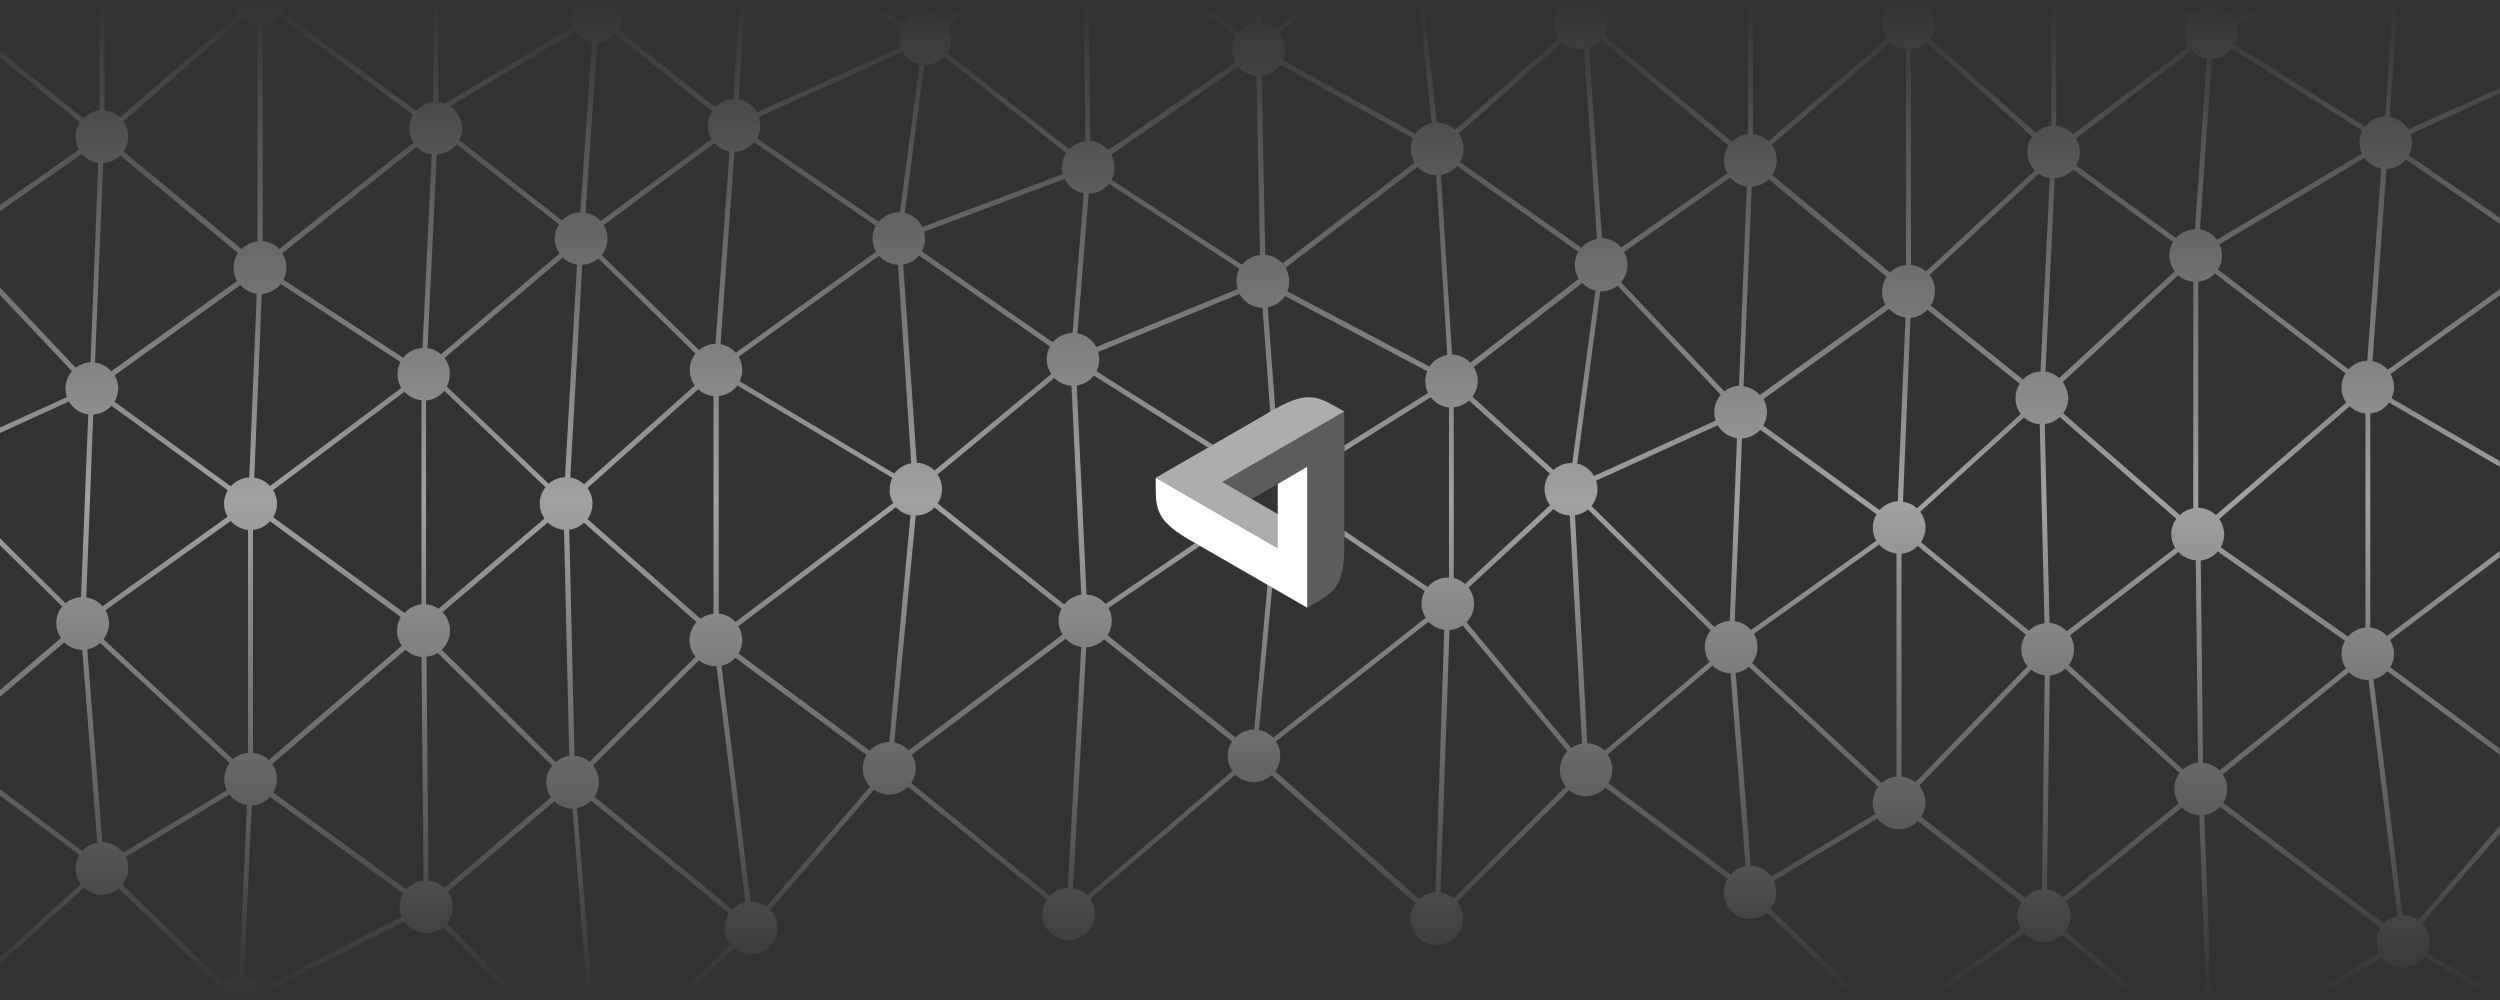 <?xml version="1.0" encoding="utf-8"?>
<!-- Generator: Adobe Illustrator 19.1.0, SVG Export Plug-In . SVG Version: 6.00 Build 0)  -->
<svg version="1.1" id="Layer_1" xmlns="http://www.w3.org/2000/svg" xmlns:xlink="http://www.w3.org/1999/xlink" x="0px" y="0px"
	 viewBox="0 0 1000 400" style="enable-background:new 0 0 1000 400;" xml:space="preserve">
<rect x="0" y="0" width="1000" height="400" fill="#333333" stroke="none"/>
<style type="text/css">
	.st0{opacity:0.7;fill:url(#SVGID_1_);}
	.st1{opacity:0.7;fill:url(#SVGID_2_);}
	.st2{fill:#FFFFFF;}
	.st3{opacity:0.6;fill:#FFFFFF;}
	.st4{opacity:0.2;fill:#FFFFFF;}
	.st5{opacity:0.7;}
</style>
<g>
	<linearGradient id="SVGID_1_" gradientUnits="userSpaceOnUse" x1="755.517" y1="400" x2="755.517" y2="399.966">
		<stop  offset="0" style="stop-color:#FFFFFF;stop-opacity:0"/>
		<stop  offset="0.494" style="stop-color:#FFFFFF;stop-opacity:0.761"/>
		<stop  offset="0.5" style="stop-color:#FFFFFF;stop-opacity:0.77"/>
		<stop  offset="1" style="stop-color:#FFFFFF;stop-opacity:0"/>
	</linearGradient>
	<path class="st0" d="M756.2,400c-0.2,0-0.4,0-0.6,0c-0.3,0-0.5,0-0.8,0H756.2z"/>
	<linearGradient id="SVGID_2_" gradientUnits="userSpaceOnUse" x1="500" y1="400" x2="500" y2="-2.061097e-008">
		<stop  offset="0" style="stop-color:#FFFFFF;stop-opacity:0"/>
		<stop  offset="0.494" style="stop-color:#FFFFFF;stop-opacity:0.761"/>
		<stop  offset="0.5" style="stop-color:#FFFFFF;stop-opacity:0.77"/>
		<stop  offset="1" style="stop-color:#FFFFFF;stop-opacity:0"/>
	</linearGradient>
	<path class="st1" d="M1000,398.5l-29.2-17.4c0.6-1.4,1-2.9,1-4.5c0-2.8-1.1-5.4-2.9-7.3l31.1-36v-3.1L967.4,368
		c-1.7-1.2-3.8-1.9-6.1-1.9c-0.1,0-0.2,0-0.3,0l-11.6-94.4c2.2-0.5,4.1-1.6,5.5-3.2l45,33.4v-2.5l-43.8-32.5c1-1.6,1.5-3.4,1.5-5.4
		c0-2-0.6-3.9-1.6-5.5l43.9-33.1v-2.5l-45.1,34c-1.7-1.9-4.1-3.1-6.7-3.4v-85.6c3.1-0.3,5.8-1.9,7.5-4.4l44.3,25.7v-2.3l-43.3-25.1
		c0.6-1.3,1-2.8,1-4.4c0-1.9-0.5-3.7-1.4-5.3l43.8-31.5v-2.5l-44.9,32.3c-1.6-1.8-3.7-3-6.1-3.4l5.6-76.9c3.1-0.1,5.9-1.5,7.8-3.8
		l37.6,25.8v-2.5l-36.5-25c0.8-1.5,1.3-3.2,1.3-5.1c0-1.2-0.2-2.3-0.6-3.4l35.7-16.2v-2.2l-36.6,16.6c-1.6-2.7-4.3-4.6-7.4-5.1
		L959.1,0h-2l-3,46.5c-3.3,0.1-6.1,1.7-8,4.1l-52.2-32.7c0.7-1.4,1.1-3,1.1-4.7c0-1.2-0.2-2.3-0.6-3.4L915.9,0H911l-17.5,7.9
		c-1.7-2.9-4.6-4.9-8.1-5.3V0h-2v2.6c-2.8,0.3-5.3,1.6-7,3.6L867.5,0h-3.5l11.3,7.9c-0.9,1.5-1.4,3.3-1.4,5.2c0,2,0.6,3.9,1.6,5.5
		l-46.3,35.1c-1.7-1.9-4.1-3.1-6.7-3.4V0h-2v50.3c-2.4,0.2-4.5,1.2-6.1,2.8L772,15.5c1.3-1.7,2-3.9,2-6.2c0-1.9-0.5-3.6-1.3-5.1
		l5.9-4.1H775l-3.5,2.4c-0.8-1-1.9-1.8-3-2.4h-10.1c-1.1,0.6-2.2,1.4-3,2.4L751.9,0h-3.6l5.9,4.1c-0.9,1.5-1.3,3.3-1.3,5.1
		c0,2.3,0.7,4.4,2,6.1l-47.5,41.2c-1.7-1.6-3.8-2.6-6.2-2.9V0h-2v53.7c-2.5,0.2-4.7,1.3-6.4,3l-51.2-42.5c0.8-1.5,1.3-3.2,1.3-5
		c0-1.5-0.3-2.9-0.8-4.1l7.7-5.1H646l-5,3.3C640,2,638.8,0.8,637.3,0h-10.1c-0.9,0.5-1.7,1.1-2.4,1.8L622.1,0h-3.6l5,3.4
		c-1.1,1.7-1.8,3.7-1.8,5.9c0,2.3,0.7,4.4,2,6.1L582,51.9c-1.9-1.8-4.4-2.9-7.2-2.9c0,0-0.1,0-0.1,0l-5.3-49h-2l5.3,49.2
		c-2.7,0.6-5,2.1-6.5,4.3L513.1,24c0.6-1.3,0.9-2.7,0.9-4.2c0-2.4-0.8-4.7-2.2-6.5l14-13.3h-2.9l-12.4,11.8
		c-1.6-1.4-3.6-2.3-5.9-2.5V0h-2v9.3c-2.7,0.3-5.1,1.5-6.8,3.4L478.7,0h-3.4l19.1,14.3c-1,1.6-1.5,3.5-1.5,5.5
		c0,1.9,0.5,3.6,1.3,5.1l-50.9,35.2c-1.8-2.1-4.3-3.5-7.2-3.7L435.5,0h-2l0.7,56.5c-2.5,0.3-4.8,1.4-6.5,3.2l-48.8-38.5
		c1.1-1.6,1.7-3.6,1.7-5.7c0-2-0.6-3.9-1.5-5.4l13.4-10h-3.4l-11.3,8.4c-1.9-2.1-4.7-3.5-7.8-3.5c-0.1,0-0.1,0-0.2,0L369.3,0h-2
		l0.6,5.2c-2.5,0.5-4.7,2-6.2,4L346.4,0h-3.9l18.2,10.9c-0.7,1.4-1,2.9-1,4.5c0,1.2,0.2,2.3,0.6,3.4l-57.4,26.1
		c-1.6-2.7-4.3-4.6-7.4-5.1L297.9,0h-2l-2.6,39.7c-2.8,0.1-5.4,1.3-7.2,3.2l-38.6-30.8c1.1-1.7,1.7-3.6,1.7-5.7c0-1.5-0.3-3-0.9-4.3
		l3.7-2.1h-4.1l-0.5,0.3c-0.1-0.1-0.1-0.2-0.2-0.3h-18.8l1.3,1c-0.9,1.6-1.5,3.4-1.5,5.3c0,1.6,0.4,3.1,1,4.5l-51.3,30.6
		c-0.8-0.3-1.7-0.5-2.6-0.6V0h-2v40.8c-2.7,0.3-5.1,1.5-6.8,3.5L113.1,5.1c0.9-1.5,1.4-3.3,1.5-5.1H93.5c0.1,2.2,0.8,4.2,1.9,5.8
		L48,47c-1.7-1.6-3.8-2.6-6.2-2.9V0h-2v44.2c-2.5,0.2-4.8,1.4-6.5,3.1L0,20.4V23l31.9,25.8c-1.1,1.7-1.7,3.7-1.7,5.8
		c0,1.9,0.5,3.7,1.4,5.2L0,82v2.5l32.7-22.9c1.6,1.9,4,3.2,6.6,3.6l-3.1,79.7c-2.2,0.1-4.2,0.9-5.9,2.2L0,115v3l28.8,30.5
		c-1.6,1.9-2.6,4.3-2.6,6.9c0,1.2,0.2,2.4,0.6,3.4L0,171v2.2l27.6-12.6c1.6,2.8,4.4,4.7,7.7,5.2l-2.9,73.1c-2.3,0.1-4.5,1-6.2,2.4
		L0,215.3v2.8l24.9,24.5c-1.5,1.8-2.4,4.1-2.4,6.6c0,2.2,0.7,4.3,1.9,6L0,276v2.7l25.7-21.7c1.9,1.8,4.4,2.9,7.2,3l6,77.1
		c-2.4,0.4-4.4,1.6-6,3.3L0,315.7v2.5l31.7,23.7c-1,1.6-1.5,3.5-1.5,5.5c0,2.4,0.8,4.5,2.1,6.3L0,382.9v2.7l33.6-30.5
		c1.9,1.7,4.4,2.8,7.1,2.8c2.6,0,5-1,6.8-2.5l40.4,39.1c-1.2,1.6-2,3.5-2.2,5.6h21c-0.1-1-0.3-2-0.7-2.9l55.7-28.7
		c1.9,2.9,5.1,4.8,8.9,4.8c2.5,0,4.8-0.9,6.7-2.4L206,400h2.9l-30.2-30.6c1.5-1.8,2.4-4.2,2.4-6.7c0-2.2-0.7-4.3-1.9-6l42.6-36.2
		c1.9,1.8,4.4,2.9,7.2,3L235,400h2l-6.2-76.8c2.2-0.4,4.1-1.4,5.6-3l55.2,45.1c-1.1,1.7-1.8,3.7-1.8,5.8c0,2.5,0.9,4.8,2.3,6.6
		L269.5,400h2.9l21.3-20.8c1.8,1.6,4.2,2.5,6.8,2.5c5.8,0,10.5-4.7,10.5-10.5c0-2.8-1.1-5.4-2.9-7.3l41.5-48
		c1.7,1.2,3.8,1.9,6.1,1.9c2.9,0,5.6-1.2,7.5-3.1l55.5,45.1c-1.1,1.7-1.8,3.7-1.8,5.8c0,5.8,4.7,10.5,10.5,10.5
		c5.8,0,10.5-4.7,10.5-10.5c0-2.3-0.7-4.3-1.9-6l58.1-49.7c1.9,1.8,4.5,3,7.3,3c2.8,0,5.3-1.1,7.2-2.8l57.6,51.2
		c-1.3,1.7-2,3.9-2,6.2c0,5.8,4.7,10.5,10.5,10.5c5.8,0,10.5-4.7,10.5-10.5c0-2.5-0.9-4.9-2.4-6.7l44.8-44.7
		c1.8,1.5,4.2,2.4,6.7,2.4c3.1,0,5.9-1.3,7.8-3.5l48.9,36.5c-1,1.6-1.5,3.5-1.5,5.5c0,5.8,4.7,10.5,10.5,10.5c2.6,0,5-1,6.8-2.5
		l36.3,35.1h2.9l-37.8-36.6c1.4-1.8,2.3-4.1,2.3-6.6c0-1.6-0.4-3.2-1-4.5l41.5-25c1.9,2.6,5,4.3,8.5,4.3c3,0,5.7-1.3,7.6-3.3
		l41.5,32.4c-1,1.6-1.7,3.6-1.7,5.7c0,1.9,0.5,3.7,1.4,5.2L768.6,400h3.5l37.6-26.7c1.9,2.2,4.8,3.6,8,3.6c2.8,0,5.4-1.1,7.3-3
		l30.4,26h3.1l-32.2-27.5c1.2-1.7,1.9-3.8,1.9-6c0-2.2-0.6-4.2-1.8-5.8l46.4-37.6c1.8,1.8,4.2,3,6.9,3.1l2.8,73.9h2l-2.8-74
		c2.5-0.3,4.7-1.5,6.3-3.3l64.2,48.4c-1,1.6-1.6,3.5-1.6,5.5c0,1.6,0.4,3.2,1.1,4.6L920.9,400h3.9l28-17.1c1.9,2.6,5,4.2,8.4,4.2
		c3.5,0,6.6-1.7,8.5-4.3l28.7,17.2h1.5V398.5z M952.5,67.4l-5.6,76.9c-3,0.1-5.6,1.3-7.5,3.4l-52.2-39.9c1-1.6,1.6-3.5,1.6-5.6
		c0-1.6-0.4-3.1-1-4.5l58-34.5C947.4,65.4,949.8,66.9,952.5,67.4z M887.7,207.6l52.2-45.1c1.7,1.6,3.8,2.6,6.3,2.9v85.6
		c-2.8,0.3-5.3,1.6-7,3.6l-50.9-35.7c0.9-1.5,1.4-3.3,1.4-5.2C889.6,211.4,888.9,209.3,887.7,207.6z M884.7,23.6
		c3.3-0.1,6.2-1.7,8-4.1l52.2,32.7c-0.7,1.4-1.1,3-1.1,4.7c0,1.6,0.4,3.1,1,4.5l-58,34.5c-1.6-2.2-4-3.7-6.8-4.2L884.7,23.6z
		 M876.7,20.2c1.6,1.7,3.6,2.9,6,3.2L878,91.7c-3,0.1-5.7,1.4-7.6,3.5l-39.9-29c0.9-1.6,1.5-3.4,1.5-5.3c0-2-0.6-3.9-1.6-5.5
		L876.7,20.2z M825.1,152.8l46.2-42.7c1.6,1.5,3.7,2.4,6,2.6v90.6c-2.1,0.4-3.9,1.3-5.4,2.7l-46.6-40.7c1.2-1.7,2-3.8,2-6.1
		C827.2,156.8,826.4,154.6,825.1,152.8z M821.9,71.3c2.9-0.1,5.5-1.5,7.4-3.5l39.9,29c-0.9,1.6-1.5,3.4-1.5,5.3
		c0,2.4,0.8,4.6,2.2,6.4l-46.2,42.7c-1.5-1.3-3.4-2.3-5.5-2.6L821.9,71.3z M815.5,69.5c1.3,0.9,2.8,1.5,4.4,1.7l-3.7,77.4
		c-2.8,0.1-5.2,1.3-7,3.2l-36.9-29.6c1.1-1.7,1.7-3.6,1.7-5.8c0-2.4-0.8-4.6-2.2-6.4L815.5,69.5z M768.1,204.7l41.5-37.7
		c1.7,1.5,3.9,2.5,6.3,2.7l1.9,79.6c-2.4,0.3-4.6,1.4-6.2,3l-43.2-35.4c1.1-1.7,1.8-3.7,1.8-5.9
		C770.2,208.6,769.4,206.5,768.1,204.7z M764.5,19.7c2.4-0.2,4.5-1.2,6.1-2.8l42.3,37.7c-1.3,1.7-2,3.9-2,6.2c0,2.9,1.2,5.5,3,7.4
		l-43.5,40.4c-1.6-1.4-3.7-2.4-6-2.6V19.7z M771,123.9l36.9,29.6c-1.1,1.7-1.7,3.6-1.7,5.8c0,2.4,0.8,4.5,2.1,6.3l-41.5,37.7
		c-1.5-1.4-3.5-2.3-5.6-2.6l3-73.5C766.8,126.9,769.2,125.7,771,123.9z M756.2,16.9c1.7,1.6,3.8,2.6,6.2,2.9V106
		c-2.5,0.2-4.7,1.3-6.4,3l-47.1-39c1.1-1.7,1.8-3.7,1.8-5.9c0-2.3-0.7-4.4-2-6.1L756.2,16.9z M700.7,74.7c2.7-0.2,5.1-1.3,6.8-3
		l47.1,39c-1.1,1.7-1.8,3.7-1.8,5.9c0,1.9,0.5,3.7,1.4,5.3l-50.3,36.1c-1.6-1.9-3.9-3.1-6.5-3.5L700.7,74.7z M750.5,216.3L700.4,252
		c-1.6-1.9-3.9-3.2-6.5-3.5l2.9-73.1c2.9-0.2,5.5-1.5,7.3-3.5l46.5,33.8c-0.9,1.6-1.5,3.4-1.5,5.3
		C749.1,212.9,749.6,214.7,750.5,216.3z M620,202.1l-34,31.5c-1.3-1.1-2.8-2-4.5-2.4v-68.3c2.3-0.2,4.4-1.2,6.1-2.7l32.3,29.2
		c-1.3,1.8-2.1,3.9-2.1,6.3C617.9,198.1,618.7,200.3,620,202.1z M589,158.7c1.3-1.8,2.1-3.9,2.1-6.3c0-2.1-0.6-4-1.6-5.6l43.4-33.6
		c1.4,1.5,3.2,2.6,5.3,3l-9.3,69c-0.1,0-0.3,0-0.4,0c-2.7,0-5.2,1.1-7.1,2.8L589,158.7z M640.1,116.5c0.1,0,0.3,0,0.4,0
		c2.4,0,4.7-0.8,6.5-2.2l41.3,43.6c-1.6,1.9-2.6,4.3-2.6,6.9c0,1.2,0.2,2.4,0.6,3.4l-48.7,22.2c-1.4-2.5-3.8-4.3-6.7-5L640.1,116.5z
		 M639,195.7c0-1.2-0.2-2.4-0.6-3.4l48.7-22.2c1.6,2.8,4.4,4.7,7.7,5.2l-2.9,73.1c-2.3,0.1-4.5,1-6.2,2.4l-49.1-48.4
		C638.1,200.5,639,198.2,639,195.7z M698.7,74.6l-3.1,79.7c-2.2,0.1-4.2,0.9-5.9,2.2l-41.3-43.6c1.6-1.9,2.6-4.3,2.6-6.9
		c0-1.9-0.5-3.7-1.4-5.2L692.1,71C693.8,73,696.1,74.3,698.7,74.6z M640.4,15.9l51,42.3c-1.1,1.7-1.8,3.7-1.8,5.9
		c0,1.9,0.5,3.7,1.4,5.2l-42.5,29.7c-1.9-2.2-4.6-3.6-7.7-3.7l-5.2-76.2C637.5,18.6,639.1,17.4,640.4,15.9z M625,16.9
		c1.9,1.8,4.4,2.9,7.2,2.9c0.5,0,0.9,0,1.4-0.1l5.2,75.9c-2.5,0.4-4.7,1.7-6.2,3.5L584,64.8c0.9-1.5,1.4-3.3,1.4-5.2
		c0-2.3-0.7-4.4-2-6.1L625,16.9z M582.8,66.4l48.5,34.3c-0.9,1.5-1.4,3.3-1.4,5.2c0,2.1,0.6,4,1.6,5.6l-43.4,33.6
		c-1.8-2-4.4-3.2-7.3-3.3l-4.4-71.9C579,69.5,581.2,68.3,582.8,66.4z M567.1,66.7c1.8,2,4.4,3.3,7.4,3.4l4.4,71.9
		c-3,0.5-5.5,2.2-7.1,4.6l-56.9-30.1c0.5-1.2,0.8-2.6,0.8-4c0-2-0.6-3.8-1.5-5.4L567.1,66.7z M512.1,25.8l53.1,29.5
		c-0.6,1.3-0.9,2.7-0.9,4.2c0,2,0.6,3.9,1.6,5.5L513,105.4c-1.7-1.9-4.1-3.2-6.9-3.5l-1.4-71.7C507.8,29.9,510.4,28.2,512.1,25.8z
		 M495.4,26.6c1.8,2.1,4.3,3.5,7.2,3.7l1.4,71.7c-2.9,0.3-5.4,1.8-7.2,3.9l-52.2-34c0.8-1.5,1.2-3.1,1.2-4.9c0-1.9-0.5-3.6-1.3-5.1
		L495.4,26.6z M435.5,77.5c3.3-0.1,6.2-1.6,8.1-4l52.2,34c-0.8,1.5-1.2,3.1-1.2,4.9c0,1.1,0.2,2.2,0.5,3.2l-56.6,23.2
		c-1.5-2.8-4.2-4.9-7.5-5.5L435.5,77.5z M433.5,77.3l-4.5,55.9c-3.2,0.1-6,1.5-7.9,3.7l-52.4-36.4c0.9-1.5,1.3-3.3,1.3-5.1
		c0-0.9-0.1-1.9-0.4-2.7l56.2-21.1C427.3,74.5,430.1,76.7,433.5,77.3z M375,189.8l46.7-38.6c1.8,1.8,4.2,2.9,6.9,3.1l3.9,83.6
		c-2.7,0.4-5.2,1.8-6.8,3.9l-50.6-40.4c1.1-1.7,1.7-3.6,1.7-5.7C376.8,193.5,376.2,191.5,375,189.8z M357.3,201.2l-63.1,47.6
		c-1.7-1.9-4.1-3.1-6.7-3.4v-87c3.1-0.3,5.7-1.9,7.5-4.2l61.9,36.9c-0.6,1.4-1,2.9-1,4.5C355.7,197.7,356.3,199.6,357.3,201.2z
		 M295.9,152.5c0.6-1.4,1-2.9,1-4.5c0-1.9-0.5-3.7-1.4-5.3l56.1-40.4c1.9,2.1,4.6,3.5,7.6,3.6l5.3,79.4c-2.8,0.5-5.2,2-6.8,4.1
		L295.9,152.5z M361.3,105.8c2.5-0.4,4.7-1.7,6.3-3.6l52.4,36.4c-0.9,1.5-1.3,3.3-1.3,5.1c0,2.2,0.7,4.2,1.8,5.9l-46.7,38.6
		c-1.8-1.8-4.4-3-7.1-3.1L361.3,105.8z M369.7,26c0.1,0,0.2,0,0.4,0c3,0,5.7-1.3,7.6-3.3l48.8,38.5c-1.1,1.6-1.7,3.6-1.7,5.7
		c0,0.9,0.1,1.9,0.4,2.7L369,90.8c-1.4-2.8-4-4.9-7.1-5.6L369.7,26z M303.5,46.8L361,20.7c1.4,2.5,3.9,4.3,6.8,5l-7.8,59.2
		c-0.1,0-0.2,0-0.4,0c-3.2,0-6.1,1.5-8.1,3.8l-48.7-33.4c0.8-1.5,1.3-3.2,1.3-5.1C304.1,49,303.9,47.9,303.5,46.8z M293.8,60.7
		c3.1-0.1,5.9-1.5,7.8-3.8l48.7,33.4c-0.8,1.5-1.3,3.2-1.3,5.1c0,1.9,0.5,3.7,1.4,5.3l-56.1,40.4c-1.6-1.8-3.7-3-6.1-3.4L293.8,60.7
		z M291.8,60.6l-5.6,76.9c-2.5,0.1-4.8,1-6.6,2.5l-38.9-38c1.5-1.8,2.3-4.1,2.3-6.6c0-2-0.6-3.8-1.5-5.4l44.3-32.8
		C287.3,59,289.4,60.2,291.8,60.6z M235,195.2l44.3-39.5c1.6,1.5,3.8,2.5,6.1,2.8v87c-1.9,0.2-3.7,0.9-5.2,2L235,207.6
		c1.3-1.7,2-3.9,2-6.2C237,199.1,236.3,197,235,195.2z M177.8,143.2l47.3-40.2c1.5,1.5,3.5,2.5,5.7,2.8l-4.8,85.1
		c-2.5,0.1-4.7,1-6.5,2.6l-40.8-38.9c0.8-1.5,1.2-3.1,1.2-4.9C180,147.2,179.2,145,177.8,143.2z M232.9,105.9c2.4-0.1,4.6-1,6.4-2.5
		l38.9,38c-1.5,1.8-2.3,4.1-2.3,6.6c0,2.3,0.8,4.5,2,6.2l-44.3,39.5c-1.5-1.4-3.4-2.4-5.5-2.7L232.9,105.9z M246.2,13.7l38.6,30.8
		c-1.1,1.7-1.7,3.6-1.7,5.7c0,2,0.6,3.8,1.5,5.4l-44.3,32.8c-1.6-1.7-3.7-2.9-6.1-3.3l4.7-68.2C241.7,16.8,244.3,15.6,246.2,13.7z
		 M230.1,12.6c1.6,2.2,4,3.7,6.7,4.1l-4.7,68.2c-2.9,0.1-5.5,1.3-7.3,3.3L183.7,56c0.7-1.4,1.1-3,1.1-4.7c0-3.7-1.9-6.9-4.8-8.8
		L230.1,12.6z M174.7,61.8c3.2-0.2,6-1.7,7.9-4.1l41,32c-1,1.6-1.7,3.6-1.7,5.7c0,2.2,0.7,4.3,1.9,6l-47.4,40.3
		c-1.5-1.3-3.3-2.2-5.4-2.4L174.7,61.8z M105.1,10.2c2.7-0.3,5.1-1.5,6.8-3.5l53.3,39.2c-0.9,1.6-1.5,3.4-1.5,5.4
		c0,2.1,0.6,4.1,1.7,5.7l-53.7,42.6c-1.7-1.8-4-2.9-6.6-3.2V10.2z M112.3,113.6l47.9,31.2c-0.8,1.5-1.2,3.1-1.2,4.9
		c0,2,0.6,3.9,1.5,5.5L108,194.4c-1.6-1.8-3.8-3-6.3-3.3l3-73.5C107.7,117.3,110.5,115.9,112.3,113.6z M42.2,244.1l50.1-35.7
		c1.7,2,4.2,3.3,6.9,3.6v89.1c-2.3,0.2-4.4,1.2-6,2.6l-51.8-48c1.4-1.8,2.2-4,2.2-6.4C43.6,247.5,43.1,245.7,42.2,244.1z
		 M92.3,194.5l-46.5-33.8c0.9-1.6,1.5-3.4,1.5-5.3c0-1.9-0.5-3.7-1.4-5.3l50.3-36.1c1.6,1.9,3.9,3.1,6.5,3.5l-3,73.5
		C96.7,191.1,94.2,192.5,92.3,194.5z M101.2,212c2.7-0.3,5.1-1.6,6.8-3.5l52.3,38.3c-0.9,1.6-1.5,3.4-1.5,5.4c0,2.3,0.7,4.3,1.9,6.1
		L107.5,304c-1.7-1.6-3.9-2.7-6.3-2.9V212z M109.3,206.9c0.9-1.6,1.5-3.4,1.5-5.4c0-2-0.6-3.9-1.5-5.5l52.5-39.3
		c1.7,1.9,4.1,3.1,6.8,3.4v81.6c-2.7,0.3-5.1,1.6-6.8,3.5L109.3,206.9z M96.8,7.4c1.7,1.6,3.8,2.6,6.2,2.9v86.3
		c-2.5,0.2-4.7,1.3-6.4,3l-47.1-39c1.1-1.7,1.8-3.7,1.8-5.9c0-2.3-0.7-4.4-2-6.1L96.8,7.4z M41.3,65.2c2.7-0.2,5.1-1.3,6.8-3
		l47.1,39c-1.1,1.7-1.8,3.7-1.8,5.9c0,1.9,0.5,3.7,1.4,5.3l-50.3,36.1c-1.6-1.9-3.9-3.1-6.5-3.5L41.3,65.2z M37.3,165.8
		c2.9-0.2,5.5-1.5,7.3-3.5l46.5,33.8c-0.9,1.6-1.5,3.4-1.5,5.3c0,1.9,0.5,3.7,1.4,5.3L41,242.5c-1.6-1.9-3.9-3.2-6.5-3.5L37.3,165.8
		z M40.9,336.8l-6-77.1c2-0.3,3.7-1.2,5.2-2.5l51.8,48c-1.4,1.8-2.2,4-2.2,6.4c0,1.6,0.4,3.2,1,4.5l-41.5,25
		C47.3,338.6,44.3,336.9,40.9,336.8z M89.3,393L49,353.9c1.4-1.8,2.3-4.1,2.3-6.6c0-1.6-0.4-3.2-1-4.5l41.5-25
		c1.6,2.2,4.1,3.8,7,4.2l-3.1,68.4C93.2,390.6,91,391.5,89.3,393z M160.7,366.6L105,395.3c-1.6-2.5-4.3-4.3-7.4-4.7l3.1-68.4
		c2.9-0.1,5.5-1.5,7.3-3.5l53.3,38.7c-0.9,1.6-1.5,3.4-1.5,5.3C159.9,364.1,160.2,365.4,160.7,366.6z M162.6,355.7L109.3,317
		c0.9-1.6,1.5-3.4,1.5-5.3c0-2.3-0.7-4.3-1.9-6.1l53.3-45.7c1.7,1.6,3.9,2.7,6.4,2.9l0.8,89.5C166.7,352.5,164.3,353.8,162.6,355.7z
		 M169,139.2c-3.1,0.1-5.9,1.6-7.7,3.9l-47.9-31.2c0.8-1.5,1.2-3.1,1.2-4.9c0-2.1-0.6-4.1-1.7-5.7l53.7-42.6
		c1.6,1.6,3.7,2.8,6.1,3.1L169,139.2z M170.5,160.2c2.9-0.3,5.5-1.7,7.2-3.9l40.5,38.6c-1.4,1.8-2.3,4-2.3,6.5c0,2.2,0.7,4.3,1.9,6
		l-42.4,36.1c-1.4-1-3.2-1.7-5-1.8V160.2z M220.4,318.9l-42.6,36.2c-1.7-1.6-3.9-2.7-6.4-2.9l-0.8-89.5c1.6-0.2,3.1-0.7,4.5-1.5
		l45.8,45.1c-1.5,1.8-2.4,4.1-2.4,6.6C218.5,315.1,219.2,317.2,220.4,318.9z M222.3,304.8l-45.6-44.9c2.1-1.9,3.3-4.7,3.3-7.7
		c0-2.8-1.1-5.4-3-7.3l42.1-35.9c1.7,1.7,4,2.7,6.5,2.9l2.1,90.4C225.7,302.6,223.8,303.5,222.3,304.8z M235.8,304.7
		c-1.6-1.4-3.7-2.2-6-2.4l-2.1-90.4c2.3-0.3,4.3-1.3,5.9-2.8l45,39.7c-1.7,1.9-2.8,4.4-2.8,7.2c0,2.5,0.9,4.9,2.4,6.7L235.8,304.7z
		 M293,363.8l-55.2-45.1c1.1-1.7,1.8-3.7,1.8-5.8c0-2.5-0.9-4.9-2.4-6.7l42.4-42.1c1.8,1.5,4.2,2.4,6.7,2.4c0.1,0,0.2,0,0.3,0
		l11.6,94.4C296.2,361.3,294.4,362.3,293,363.8z M306.6,362.6c-1.7-1.2-3.8-1.9-6.1-1.9c-0.1,0-0.2,0-0.3,0l-11.6-94.4
		c2.2-0.5,4.1-1.6,5.5-3.2l52.5,38.9c-1,1.6-1.5,3.4-1.5,5.4c0,2.8,1.1,5.4,2.9,7.3L306.6,362.6z M355.7,296.8
		c-3.1,0-5.9,1.4-7.8,3.5l-52.5-38.9c1-1.6,1.5-3.4,1.5-5.4c0-2-0.6-3.9-1.6-5.5l63.1-47.6c1.5,1.6,3.5,2.8,5.8,3.2L355.7,296.8z
		 M357.7,297l8.6-90.8c3,0,5.6-1.2,7.5-3.2l50.8,40.5c-0.7,1.4-1.2,3.1-1.2,4.8c0,2,0.6,3.9,1.6,5.5l-61.6,46.4
		C362,298.6,360,297.4,357.7,297z M427.1,355.2c-2.8,0.1-5.3,1.3-7.1,3.1l-55.5-45.1c1.1-1.7,1.8-3.7,1.8-5.8c0-2-0.6-3.9-1.6-5.5
		l61.6-46.4c1.6,1.7,3.7,2.9,6.2,3.3L427.1,355.2z M434.9,358.1c-1.5-1.5-3.5-2.5-5.7-2.8l5.3-96.4c2.8-0.1,5.3-1.3,7.1-3.2
		l51.2,40.9c-1.1,1.7-1.7,3.6-1.7,5.8c0,2.3,0.7,4.3,1.9,6L434.9,358.1z M503.6,292l5.3-57l-1.9-1.1l-5.3,57.9
		c-2.9,0-5.6,1.2-7.5,3.2l-51.2-40.9c1.1-1.7,1.7-3.6,1.7-5.8c0-1.8-0.5-3.6-1.3-5.1l36.7-24.9l-2-1.1l-35.9,24.4
		c-1.8-2.2-4.5-3.6-7.6-3.8l-3.9-83.6c2.8-0.4,5.2-1.9,6.8-4l45.7,28.8l2-1.1l-46.6-29.4c0.7-1.4,1.1-3,1.1-4.7c0-1.1-0.2-2.1-0.5-3
		l56.6-23.2c1.8,3.2,5.2,5.5,9.2,5.5l3.1,41.7l1.7-1l0,0c0.1-0.1,0.2-0.1,0.3-0.2l-3-40.7c2.9-0.5,5.3-2.2,6.9-4.5l56.9,30.1
		c-0.5,1.2-0.8,2.6-0.8,4c0,1.7,0.4,3.3,1.1,4.7l-33.4,20.9v2.4l34.5-21.6c1.7,2.2,4.3,3.8,7.3,4.1v68c-0.1,0-0.3,0-0.4,0
		c-3.3,0-6.2,1.5-8.1,3.8l-33.3-22.5v2.4l32.1,21.7c-0.8,1.5-1.3,3.2-1.3,5c0,2.1,0.6,4,1.7,5.7l-61,47.9
		C507.7,293.5,505.8,292.4,503.6,292z M574.2,356.9c-2.5,0.2-4.8,1.2-6.5,2.8l-57.6-51.2c1.3-1.7,2-3.9,2-6.2c0-2.1-0.6-4-1.7-5.7
		l61-47.9c1.6,1.7,3.8,2.9,6.3,3.2L574.2,356.9z M626.3,314.6l-44.8,44.7c-1.5-1.2-3.3-2-5.3-2.3l3.6-105c1.9-0.1,3.8-0.8,5.3-1.8
		l41.9,50.3c-1.9,1.9-3,4.5-3,7.4C623.9,310.4,624.8,312.7,626.3,314.6z M628.5,299.2l-41.9-50.3c1.9-1.9,3-4.5,3-7.4
		c0-2.4-0.8-4.6-2.2-6.4l34-31.5c1.8,1.6,4,2.5,6.5,2.6l4.9,91.2C631.3,297.7,629.8,298.3,628.5,299.2z M641.8,300.3
		c-1.8-1.8-4.2-2.9-6.9-3l-4.9-91.2c2-0.3,3.7-1.1,5.2-2.3l49.1,48.4c-1.5,1.8-2.4,4.1-2.4,6.6c0,2.2,0.7,4.3,1.9,6L641.8,300.3z
		 M692.3,349.8l-48.9-36.5c1-1.6,1.5-3.5,1.5-5.5c0-2.2-0.7-4.3-1.9-6l42-35.5c1.9,1.8,4.4,2.9,7.2,3l6,77.1
		C696,346.9,693.9,348.1,692.3,349.8z M749.1,321.1c0,1.6,0.4,3.2,1,4.5l-41.5,25c-1.9-2.5-4.9-4.2-8.3-4.3l-6-77.1
		c2-0.3,3.7-1.2,5.2-2.5l51.8,48C749.9,316.5,749.1,318.7,749.1,321.1z M758.6,310.6c-2.3,0.2-4.4,1.2-6,2.6l-51.8-48
		c1.4-1.8,2.2-4,2.2-6.4c0-1.9-0.5-3.7-1.4-5.3l50.1-35.7c1.7,2,4.2,3.3,6.9,3.6V310.6z M759.1,200.5c-2.9,0.2-5.5,1.5-7.3,3.5
		l-46.5-33.8c0.9-1.6,1.5-3.4,1.5-5.3c0-1.9-0.5-3.7-1.4-5.3l50.3-36.1c1.6,1.9,3.9,3.1,6.5,3.5L759.1,200.5z M766.2,312.9
		c-1.6-1.2-3.5-2.1-5.6-2.3v-89.1c2.5-0.2,4.8-1.4,6.5-3.1l43.2,35.4c-1.1,1.7-1.8,3.7-1.8,5.9c0,2.6,1,5,2.5,6.8L766.2,312.9z
		 M816.8,355.9c-2.7,0.2-5,1.4-6.8,3.2l-41.5-32.4c1-1.6,1.7-3.6,1.7-5.7c0-2.6-1-5-2.5-6.8l44.8-46.3c1.5,1.2,3.4,2,5.4,2.2
		L816.8,355.9z M823.9,166.8l46.6,40.7c-1.2,1.7-2,3.8-2,6.1c0,2.1,0.6,4,1.6,5.6l-43.4,33.3c-1.8-1.9-4.2-3.1-6.9-3.3l-1.9-79.6
		C820.2,169.4,822.3,168.3,823.9,166.8z M871.5,321.4L825.2,359c-1.7-1.7-3.9-2.8-6.4-3.1l1.1-85.7c2.4-0.2,4.5-1.2,6.2-2.7
		l45.7,41.7c-1.3,1.8-2.1,3.9-2.1,6.3C869.8,317.7,870.4,319.7,871.5,321.4z M873.2,307.8L827.5,266c1.3-1.8,2.1-3.9,2.1-6.3
		c0-2.1-0.6-4-1.6-5.6l43.4-33.3c1.7,1.9,4.2,3.1,6.9,3.3l0.9,80.9C876.9,305.3,874.9,306.3,873.2,307.8z M879.3,203.1v-90.4
		c2.6-0.3,5-1.5,6.7-3.3l52.2,39.9c-1,1.6-1.6,3.5-1.6,5.6c0,2.3,0.7,4.4,1.9,6.1L886.4,206C884.5,204.3,882,203.2,879.3,203.1z
		 M887.8,308.2c-1.7-1.7-4-2.9-6.6-3.1l-0.9-80.9c2.7-0.3,5.1-1.6,6.8-3.6l50.9,35.7c-0.9,1.5-1.4,3.3-1.4,5.2
		c0,2.2,0.6,4.1,1.8,5.8L887.8,308.2z M953.5,369.5l-64.2-48.4c1-1.6,1.6-3.5,1.6-5.5c0-2.2-0.6-4.1-1.8-5.8l50.5-40.9
		c1.9,1.9,4.6,3.1,7.5,3.1c0.1,0,0.2,0,0.3,0l11.6,94.4C956.8,366.8,955,367.9,953.5,369.5z"/>
</g>
<g>
	<g>
		<g>
			<g>
				<path class="st2" d="M522.9,186.7v56.4l-47.5-27.4l0,0c-14.1-8.2-13.1-13.3-13.1-24.6l48.8,28.2v-25.7L522.9,186.7z"/>
				<path class="st3" d="M511.1,219.3l-48.8-28.2l47.5-27.4l0,0c14.1-8.1,18-4.7,27.9,0.9l-48.8,28.2l22.3,12.9V219.3z"/>
				<path class="st4" d="M488.9,192.8l48.8-28.2v54.8l0,0c0,16.3-5,17.9-14.7,23.7l0-56.4l-22.3,12.9L488.9,192.8z"/>
			</g>
		</g>
	</g>
</g>
<g>
	<g class="st5">
		<defs>
			<polygon id="SVGID_3_" class="st5" points="362.7,455.7 -13.4,455.7 -13.4,805.1 362.7,805.1 738.7,805.1 738.7,455.7 			"/>
		</defs>
		<clipPath id="SVGID_4_">
			<use xlink:href="#SVGID_3_"  style="overflow:visible;"/>
		</clipPath>
	</g>
</g>
</svg>
